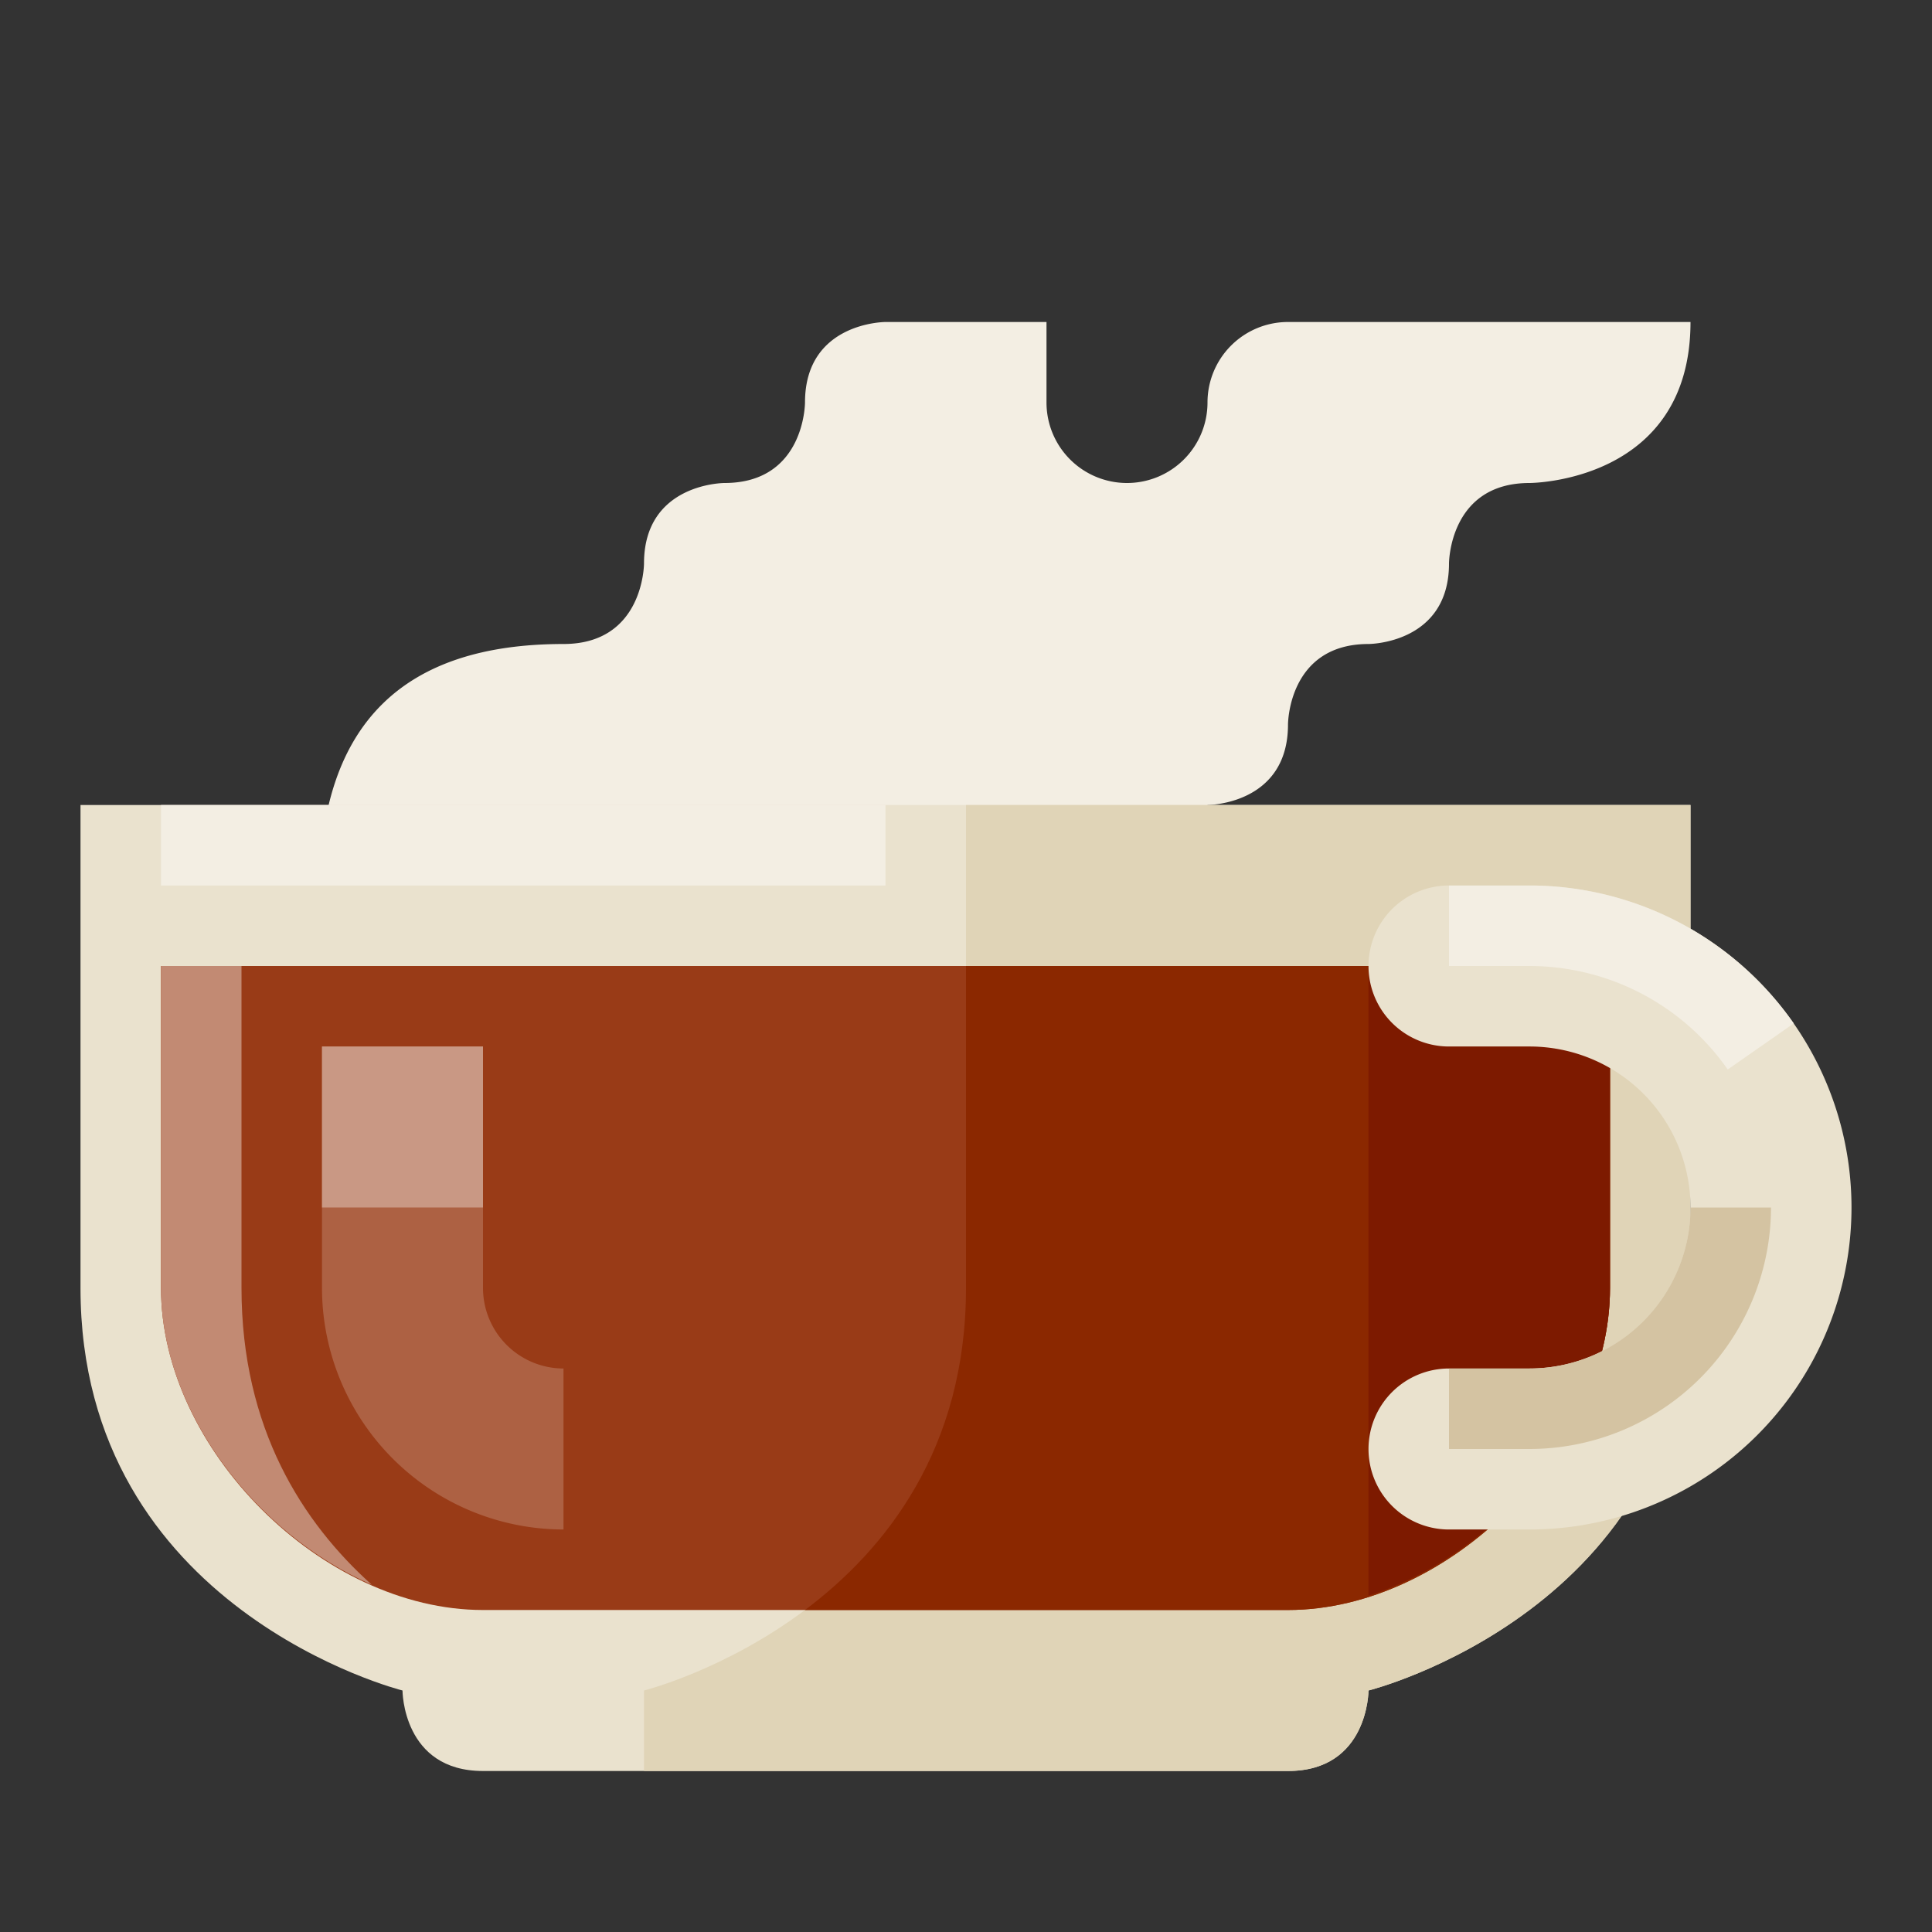 <svg xmlns="http://www.w3.org/2000/svg" viewBox="0 0 512 512"><rect x="0" y="0" width="512" height="512" fill="#333333" stroke="none"/><g data-name="Coffee Cup"><path d="M448 85.333C448 128 405.333 128 405.333 128 384 128 384 149.333 384 149.333c0 21.334-21.333 21.334-21.333 21.334-21.334 0-21.334 21.333-21.334 21.333 0 21.333-21.333 21.333-21.333 21.333v21.334H84.609c.724-42.667 22.058-64 64.724-64 21.334 0 21.334-21.334 21.334-21.334C170.667 128 192 128 192 128c21.333 0 21.333-21.333 21.333-21.333 0-21.334 21.334-21.334 21.334-21.334h42.666v21.334A21.333 21.333 0 0 0 298.667 128 21.333 21.333 0 0 0 320 106.667a21.333 21.333 0 0 1 21.333-21.334z" style="fill:#f3eee3"/><path d="M234.667 213.333H21.333v128c0 85.334 85.334 106.667 85.334 106.667s0 21.333 21.333 21.333h213.333c21.334 0 21.334-21.333 21.334-21.333S448 426.667 448 341.333v-128z" style="fill:#eae2ce"/><path d="M170.667 448S256 426.667 256 341.333v-128h192v128C448 426.667 362.667 448 362.667 448s0 21.333-21.334 21.333H170.667z" style="fill:#e0d4b7"/><path d="M234.667 256h-192v85.333c0 42.667 42.666 85.334 85.333 85.334h213.333c42.667 0 85.334-42.667 85.334-85.334V256z" style="fill:#993b17"/><path d="M42.667 256v85.333c0 32.649 25.027 65.128 55.875 78.66C80.236 403.582 64 378.55 64 341.332V256z" style="fill:#c28a73"/><path d="M256 341.333c0 42.667-21.333 69.334-42.667 85.334h128c42.667 0 85.334-42.667 85.334-85.334V256H256z" style="fill:#8b2800"/><path d="M362.667 256v166.846c34.448-10.967 64-46.053 64-81.513V256z" style="fill:#7d1a00"/><path d="M149.333 405.333a64.07 64.07 0 0 1-64-64v-64H128v64a21.361 21.361 0 0 0 21.333 21.334z" style="fill:#ad6143"/><path style="fill:#c99884" d="M85.333 277.333H128V320H85.333z"/><path style="fill:#f3eee3" d="M42.667 213.333h192v21.333h-192z"/><path d="M362.667 256A21.333 21.333 0 0 0 384 277.333h21.333A42.667 42.667 0 0 1 448 320a42.667 42.667 0 0 1-42.667 42.667H384A21.333 21.333 0 0 0 362.667 384 21.333 21.333 0 0 0 384 405.333h21.333A85.333 85.333 0 0 0 490.667 320a85.333 85.333 0 0 0-85.334-85.333H384A21.333 21.333 0 0 0 362.667 256z" style="fill:#eae2ce"/><path d="M405.333 384H384v-21.333h21.333A42.709 42.709 0 0 0 448 320h21.333a64.07 64.07 0 0 1-64 64z" style="fill:#d4c3a2"/><path d="M457.865 283.427A64.114 64.114 0 0 0 405.333 256H384v-21.333h21.333a85.514 85.514 0 0 1 70.032 36.552z" style="fill:#f3eee3"/></g></svg>